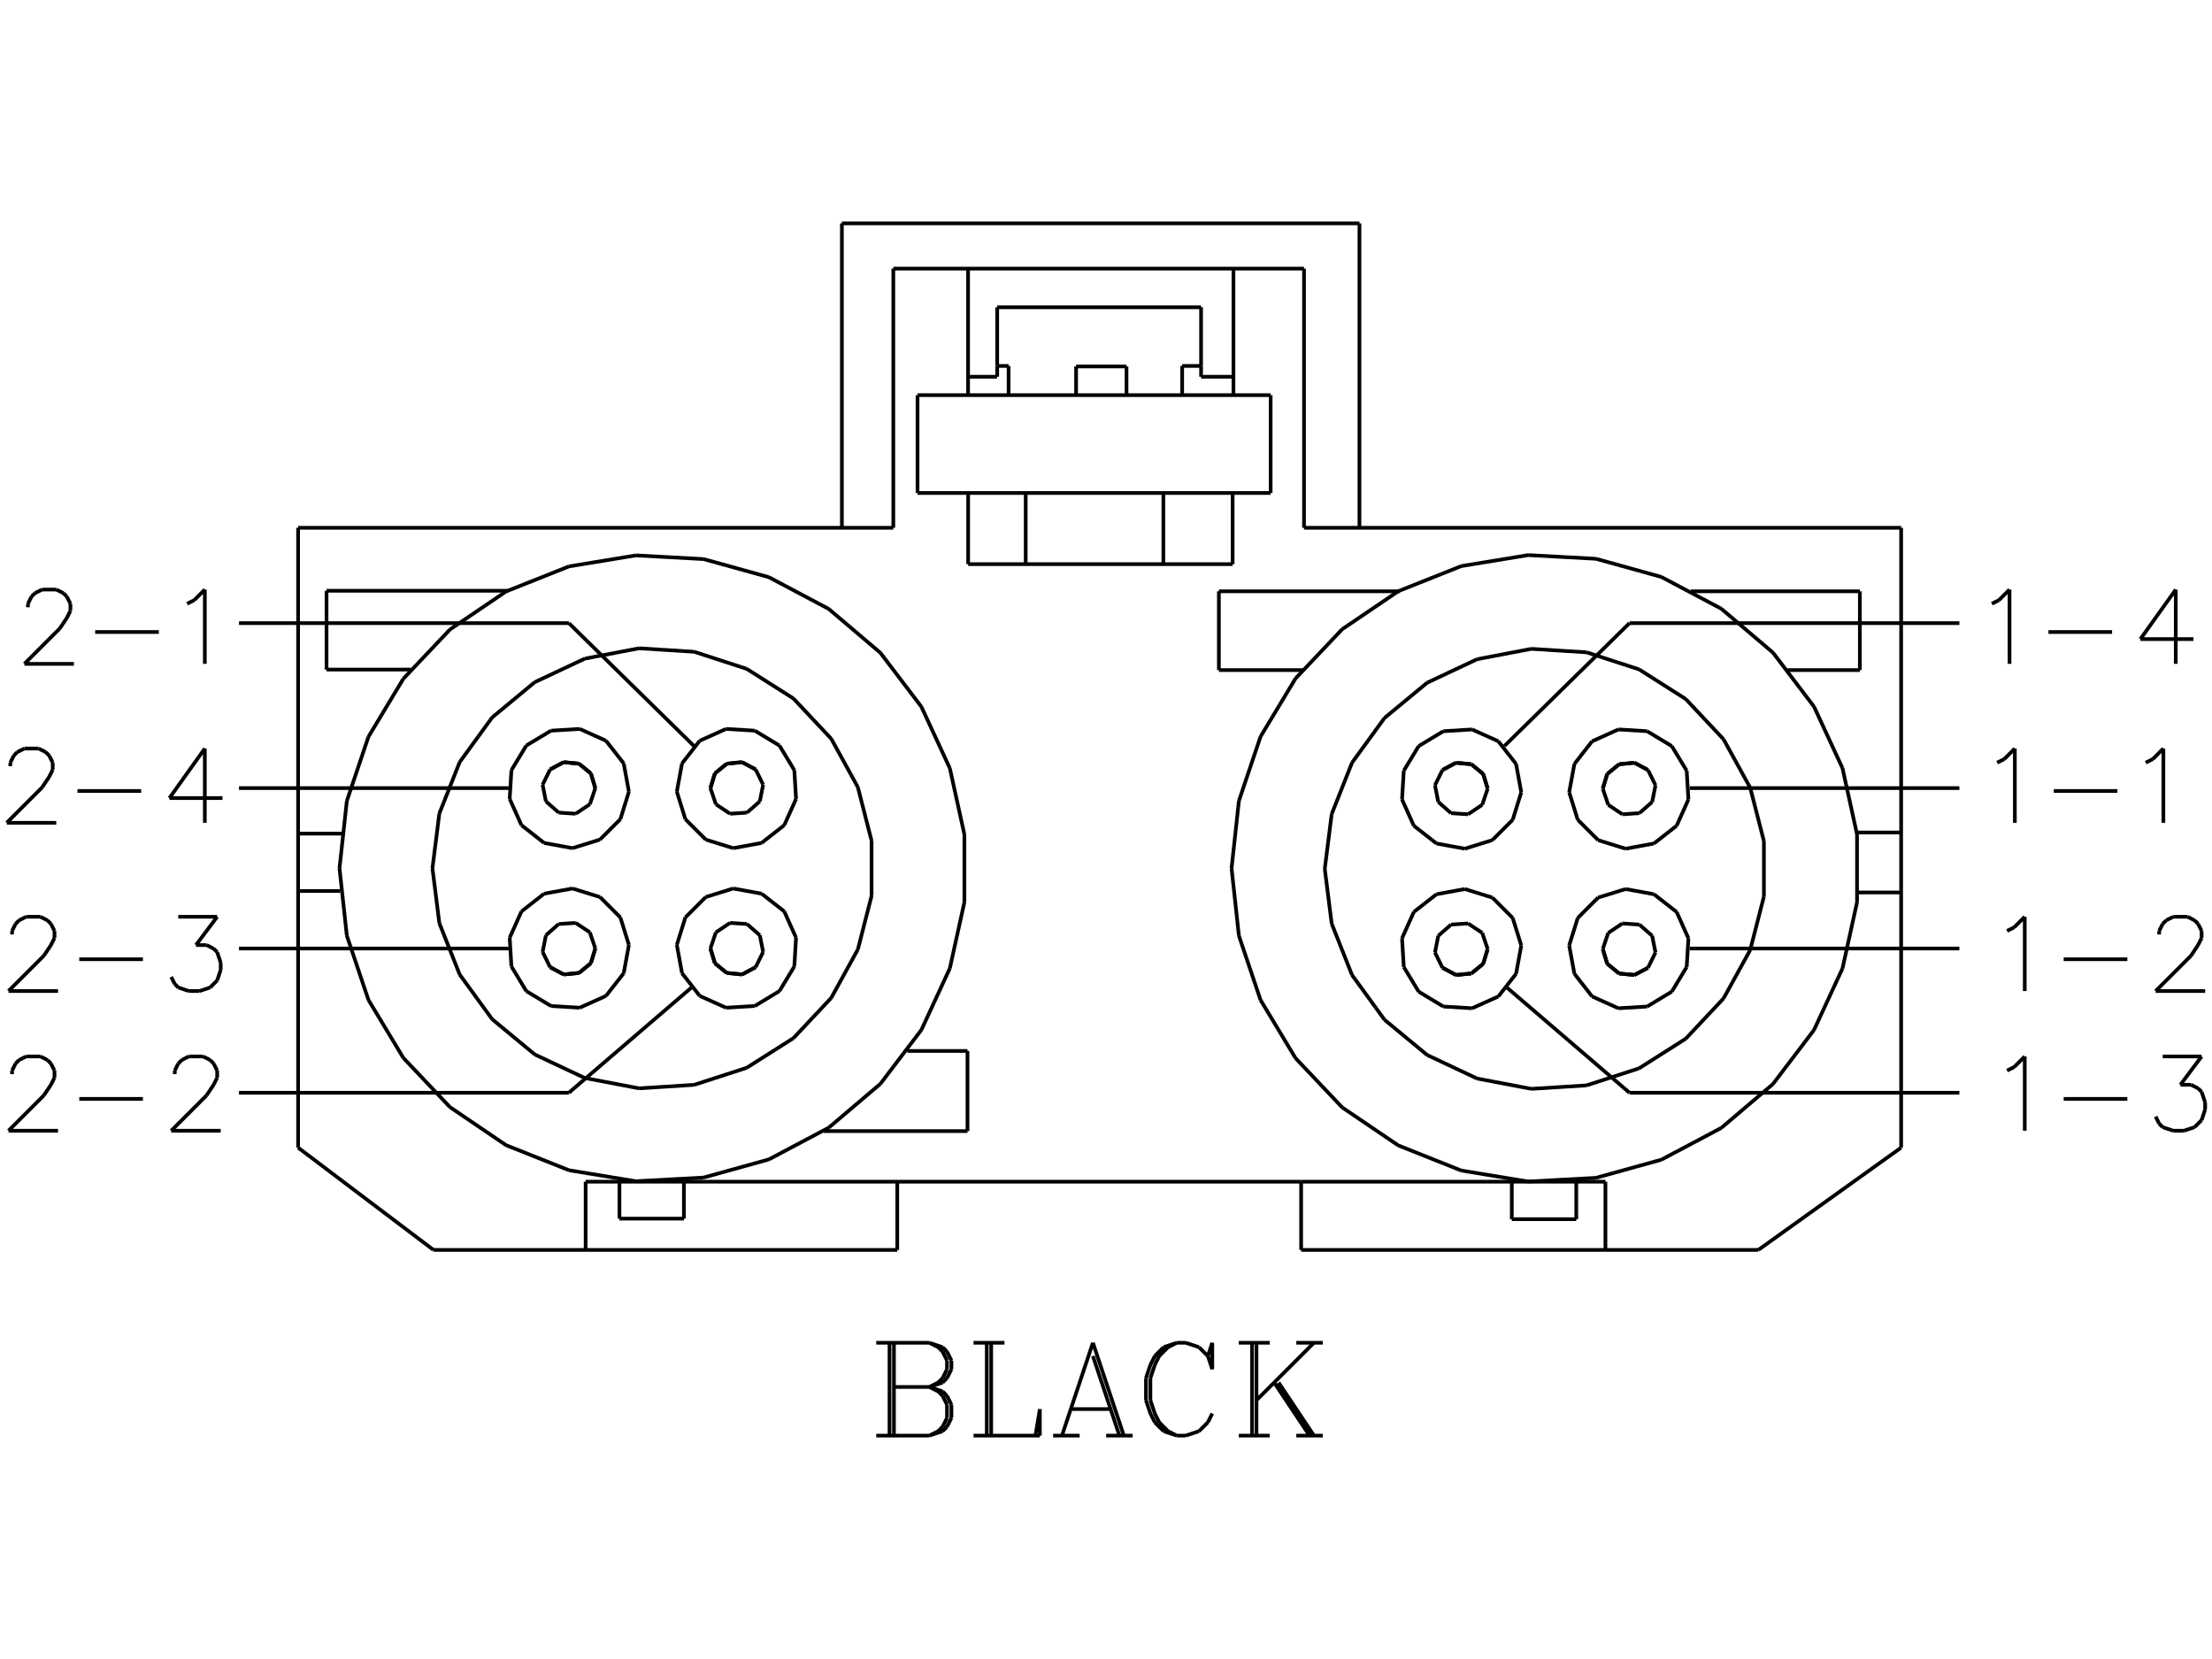 <?xml version="1.0" standalone="no"?><svg xmlns="http://www.w3.org/2000/svg" width="600.000" height="450.000" viewBox="0.0 0.0 600.000 450.000" version="1.1">
<title>Acme Converter - Post-processed with EDS-Designer: 14.44 (info@symca.com)</title>
<desc>Acme Converter - Post-processed with EDS-Designer: 14.44 (info@symca.com)</desc>
<g id="EDS_STYLE_GROUP" fill="none" stroke="black" stroke-width="1.0">
<g id="0" display="visible">
<path d="M241.28 389.41L241.28 364.22M242.48 364.22L242.48 389.41M237.68 364.22L252.07 364.22M252.07 364.22L255.67 365.42M255.67 365.42L256.87 366.62M256.87 366.62L258.07 369.02M258.07 369.02L258.07 371.42M258.07 371.42L256.87 373.82M256.87 373.82L255.67 375.02M255.67 375.02L252.07 376.21M252.07 364.22L254.47 365.42M254.47 365.42L255.67 366.62M255.67 366.62L256.87 369.02M256.87 369.02L256.87 371.42M256.87 371.42L255.67 373.82M255.67 373.82L254.47 375.02M254.47 375.02L252.07 376.21M242.48 376.21L252.07 376.21M252.07 376.21L255.67 377.41M255.67 377.41L256.87 378.61M256.87 378.61L258.07 381.01M258.07 381.01L258.07 384.61M258.07 384.61L256.87 387.01M256.87 387.01L255.67 388.21M255.67 388.21L252.07 389.41M252.07 389.41L237.68 389.41M252.07 376.21L254.47 377.41M254.47 377.41L255.67 378.61M255.67 378.61L256.87 381.01M256.87 381.01L256.87 384.61M256.87 384.61L255.67 387.01M255.67 387.01L254.47 388.21M254.47 388.21L252.07 389.41M267.66 389.41L267.66 364.22M268.86 364.22L268.86 389.41M264.07 364.22L272.46 364.22M264.07 389.41L282.06 389.41M282.06 389.41L282.06 382.21M282.06 382.21L280.86 389.41M296.45 364.22L288.05 389.41M296.45 364.22L304.84 389.41M296.45 367.82L303.64 389.41M290.45 382.21L301.24 382.21M285.65 389.41L292.85 389.41M300.05 389.41L307.24 389.41M327.63 367.82L328.83 371.42M328.83 371.42L328.83 364.22M328.83 364.22L327.63 367.82M327.63 367.82L325.23 365.42M325.23 365.42L321.63 364.22M321.63 364.22L319.23 364.22M319.23 364.22L315.64 365.42M315.64 365.42L313.24 367.82M313.24 367.82L312.04 370.22M312.04 370.22L310.84 373.82M310.84 373.82L310.84 379.81M310.84 379.81L312.04 383.41M312.04 383.41L313.24 385.81M313.24 385.81L315.64 388.21M315.64 388.21L319.23 389.41M319.23 389.41L321.63 389.41M321.63 389.41L325.23 388.21M325.23 388.21L327.63 385.81M327.63 385.81L328.83 383.41M319.23 364.22L316.84 365.42M316.84 365.42L314.44 367.82M314.44 367.82L313.24 370.22M313.24 370.22L312.04 373.82M312.04 373.82L312.04 379.81M312.04 379.81L313.24 383.41M313.24 383.41L314.44 385.81M314.44 385.81L316.84 388.21M316.84 388.21L319.23 389.41M339.62 389.41L339.62 364.22M340.82 364.22L340.82 389.41M356.41 364.22L340.82 379.81M346.82 375.02L356.41 389.41M345.62 375.02L355.21 389.41M336.02 364.22L344.42 364.22M351.62 364.22L358.81 364.22M336.02 389.41L344.42 389.41M351.62 389.41L358.81 389.41"/>
<path d="M80.86 143.16L242.31 143.16"/>
<path d="M242.31 143.16L242.31 72.86"/>
<path d="M242.31 72.86L353.71 72.86"/>
<path d="M353.71 72.86L353.71 143.16"/>
<path d="M353.71 143.16L515.68 143.16"/>
<path d="M515.68 143.16L515.68 311.29"/>
<path d="M476.94 339.04L352.93 339.04"/>
<path d="M352.93 339.04L352.93 320.53"/>
<path d="M352.93 320.53L243.38 320.53"/>
<path d="M243.38 320.53L243.38 339.04"/>
<path d="M243.38 339.04L117.58 339.04"/>
<path d="M80.86 143.16L80.86 311.29"/>
<path d="M228.36 143.16L228.36 60.59"/>
<path d="M228.36 60.59L368.75 60.59"/>
<path d="M368.75 60.59L368.75 143.16"/>
<path d="M344.66 107.18L248.88 107.18"/>
<path d="M248.88 107.18L248.88 133.72"/>
<path d="M344.66 107.18L344.66 133.72"/>
<path d="M344.66 133.72L248.88 133.72"/>
<path d="M334.35 133.72L334.35 153.02"/>
<path d="M334.35 153.02L262.61 153.02"/>
<path d="M262.61 153.02L262.61 133.72"/>
<path d="M278.22 133.72L278.22 153.02"/>
<path d="M315.56 133.72L315.56 153.02"/>
<path d="M334.57 72.86L334.57 107.18"/>
<path d="M262.59 72.86L262.59 107.18"/>
<path d="M334.57 102.19L325.79 102.19"/>
<path d="M325.79 102.19L325.79 99.26"/>
<path d="M325.79 99.26L320.66 99.26"/>
<path d="M320.66 99.26L320.66 107.18"/>
<path d="M262.54 102.19L270.3 102.19"/>
<path d="M291.89 107.18L291.89 99.4"/>
<path d="M291.89 99.4L305.56 99.4"/>
<path d="M305.56 99.4L305.56 107.18"/>
<path d="M273.58 99.26L270.49 99.26"/>
<path d="M270.49 99.26L270.49 102.19"/>
<path d="M270.49 102.19L270.3 102.19"/>
<path d="M273.58 99.26L273.58 107.18"/>
<path d="M270.49 99.26L270.49 83.35"/>
<path d="M270.49 83.35L325.79 83.35"/>
<path d="M325.79 83.35L325.79 99.26"/>
<path d="M80.86 311.29L117.58 339.04"/>
<path d="M515.68 311.29L476.94 339.04"/>
<path d="M117.3 235.53L119.17 220.66M119.17 220.66L124.69 206.72M124.69 206.72L133.5 194.6M133.5 194.6L145.05 185.04M145.05 185.04L158.61 178.66M158.61 178.66L173.34 175.85M173.34 175.85L188.29 176.79M188.29 176.79L202.55 181.43M202.55 181.43L215.21 189.46M215.21 189.46L225.47 200.38M225.47 200.38L232.69 213.52M232.69 213.52L236.41 228.04M236.41 228.04L236.41 243.02M236.41 243.02L232.69 257.54M232.69 257.54L225.47 270.68M225.47 270.68L215.21 281.6M215.21 281.6L202.55 289.63M202.55 289.63L188.29 294.26M188.29 294.26L173.34 295.21M173.34 295.21L158.61 292.4M158.61 292.4L145.05 286.02M145.05 286.02L133.5 276.46M133.5 276.46L124.69 264.34M124.69 264.34L119.17 250.4M119.17 250.4L117.3 235.53"/>
<path d="M92.09 235.53L94.08 217.26M94.08 217.26L99.94 199.84M99.94 199.84L109.42 184.09M109.42 184.09L122.06 170.74M122.06 170.74L137.27 160.43M137.27 160.43L154.35 153.63M154.35 153.63L172.49 150.65M172.49 150.65L190.84 151.65M190.84 151.65L208.55 156.56M208.55 156.56L224.79 165.17M224.79 165.17L238.8 177.07M238.8 177.07L249.93 191.71M249.93 191.71L257.64 208.39M257.64 208.39L261.59 226.34M261.59 226.34L261.59 244.72M261.59 244.72L257.64 262.67M257.64 262.67L249.93 279.35M249.93 279.35L238.8 293.99M238.8 293.99L224.79 305.88M224.79 305.88L208.55 314.49M208.55 314.49L190.84 319.41M190.84 319.41L172.49 320.41M172.49 320.41L154.35 317.43M154.35 317.43L137.27 310.63M137.27 310.63L122.06 300.31M122.06 300.31L109.42 286.97M109.42 286.97L99.94 271.22M99.94 271.22L94.08 253.8M94.08 253.8L92.09 235.53"/>
<path d="M262.43 285.07L262.43 306.81"/>
<path d="M262.43 306.81L223.39 306.81"/>
<path d="M262.43 285.07L246.15 285.07"/>
<path d="M88.57 181.62L111.38 181.62"/>
<path d="M88.57 181.62L88.57 160.24"/>
<path d="M88.57 160.24L137.64 160.24"/>
<path d="M243.38 320.53L158.85 320.53"/>
<path d="M158.85 320.53L158.85 339.04"/>
<path d="M168.02 320.53L168.02 330.55"/>
<path d="M168.02 330.55L185.51 330.55"/>
<path d="M185.51 330.55L185.51 320.53"/>
<path d="M80.86 226.12L92.64 226.12"/>
<path d="M80.86 241.68L92.31 241.68"/>
<path d="M427.56 330.7L427.56 320.68"/>
<path d="M410.07 330.7L427.56 330.7"/>
<path d="M410.07 320.68L410.07 330.7"/>
<path d="M504.48 160.39L504.48 181.76"/>
<path d="M504.48 181.76L484.86 181.76"/>
<path d="M504.48 160.39L458.6 160.39"/>
<path d="M330.62 160.39L379.69 160.39"/>
<path d="M330.62 181.76L330.62 160.39"/>
<path d="M330.62 181.76L353.43 181.76"/>
<path d="M359.34 235.68L361.22 220.81M361.22 220.81L366.74 206.87M366.74 206.87L375.55 194.75M375.55 194.75L387.1 185.19M387.1 185.19L400.66 178.81M400.66 178.81L415.38 176M415.38 176L430.34 176.94M430.34 176.94L444.6 181.57M444.6 181.57L457.25 189.61M457.25 189.61L467.51 200.53M467.51 200.53L474.74 213.67M474.74 213.67L478.46 228.18M478.46 228.18L478.46 243.17M478.46 243.17L474.74 257.69M474.74 257.69L467.51 270.82M467.51 270.82L457.25 281.75M457.25 281.75L444.6 289.78M444.6 289.78L430.34 294.41M430.34 294.41L415.38 295.35M415.38 295.35L400.66 292.55M400.66 292.55L387.1 286.16M387.1 286.16L375.55 276.61M375.55 276.61L366.74 264.48M366.74 264.48L361.22 250.55M361.22 250.55L359.34 235.68"/>
<path d="M352.93 320.53L435.47 320.53"/>
<path d="M435.47 320.53L435.47 339.04"/>
<path d="M334.06 235.53L336.05 217.24M336.05 217.24L341.92 199.8M341.92 199.8L351.41 184.04M351.41 184.04L364.06 170.68M364.06 170.68L379.29 160.36M379.29 160.36L396.38 153.55M396.38 153.55L414.53 150.57M414.53 150.57L432.9 151.57M432.9 151.57L450.63 156.49M450.63 156.49L466.89 165.11M466.89 165.11L480.91 177.02M480.91 177.02L492.04 191.66M492.04 191.66L499.77 208.36M499.77 208.36L503.72 226.33M503.72 226.33L503.72 244.73M503.72 244.73L499.77 262.7M499.77 262.7L492.04 279.39M492.04 279.39L480.91 294.04M480.91 294.04L466.89 305.95M466.89 305.95L450.63 314.57M450.63 314.57L432.9 319.49M432.9 319.49L414.53 320.49M414.53 320.49L396.38 317.51M396.38 317.51L379.29 310.7M379.29 310.7L364.06 300.38M364.06 300.38L351.41 287.02M351.41 287.02L341.92 271.25M341.92 271.25L336.05 253.82M336.05 253.82L334.06 235.53"/>
<path d="M515.68 225.81L503.66 225.81"/>
<path d="M515.68 242.08L503.97 242.08"/>
<path d="M142.76 202.23L138.72 208.91M138.72 208.91L138.25 216.71M138.25 216.71L141.45 223.83M141.45 223.83L147.6 228.65M147.6 228.65L155.29 230.06M155.29 230.06L162.74 227.74M162.74 227.74L168.27 222.21M168.27 222.21L170.59 214.75M170.59 214.75L169.18 207.07M169.18 207.07L164.37 200.92M164.37 200.92L157.24 197.72M157.24 197.72L149.45 198.19M149.45 198.19L142.76 202.23"/>
<path d="M161.48 213.79L160.27 209.8M160.27 209.8L157.05 207.15M157.05 207.15L152.9 206.74M152.9 206.74L149.22 208.71"/>
<path d="M149.22 208.71L147.18 212.85M147.18 212.85L148.08 217.37M148.08 217.37L151.55 220.42M151.55 220.42L156.16 220.72M156.16 220.72L160 218.15M160 218.15L161.48 213.78"/>
<path d="M161.48 213.78L160.27 209.79M160.27 209.79L157.05 207.15M157.05 207.15L152.9 206.74M152.9 206.74L149.22 208.71"/>
<path d="M142.76 268.83L138.72 262.15M138.72 262.15L138.25 254.35M138.25 254.35L141.45 247.22M141.45 247.22L147.6 242.41M147.6 242.41L155.29 241M155.29 241L162.74 243.32M162.74 243.32L168.27 248.85M168.27 248.85L170.59 256.3M170.59 256.3L169.18 263.99M169.18 263.99L164.37 270.14M164.37 270.14L157.24 273.34M157.24 273.34L149.45 272.87M149.45 272.87L142.76 268.83"/>
<path d="M161.48 257.27L160.27 261.26M160.27 261.26L157.05 263.91M157.05 263.91L152.9 264.32M152.9 264.32L149.22 262.35"/>
<path d="M149.22 262.35L147.18 258.21M147.18 258.21L148.08 253.69M148.08 253.69L151.55 250.64M151.55 250.64L156.16 250.34M156.16 250.34L160 252.9M160 252.9L161.48 257.28"/>
<path d="M161.48 257.28L160.27 261.27M160.27 261.27L157.05 263.91M157.05 263.91L152.9 264.32M152.9 264.32L149.22 262.35"/>
<path d="M211.42 202.23L215.46 208.91M215.46 208.91L215.93 216.71M215.93 216.71L212.73 223.83M212.73 223.83L206.58 228.65M206.58 228.65L198.89 230.06M198.89 230.06L191.44 227.74M191.44 227.74L185.91 222.21M185.91 222.21L183.59 214.75M183.59 214.75L185 207.07M185 207.07L189.81 200.92M189.81 200.92L196.94 197.72M196.94 197.72L204.73 198.19M204.73 198.19L211.42 202.23"/>
<path d="M192.7 213.79L193.91 209.8M193.91 209.8L197.13 207.15M197.13 207.15L201.28 206.74M201.28 206.74L204.96 208.71"/>
<path d="M204.96 208.71L207 212.85M207 212.85L206.1 217.37M206.1 217.37L202.63 220.42M202.63 220.42L198.02 220.72M198.02 220.72L194.18 218.15M194.18 218.15L192.7 213.78"/>
<path d="M192.7 213.78L193.91 209.79M193.91 209.79L197.13 207.15M197.13 207.15L201.28 206.74M201.28 206.74L204.96 208.71"/>
<path d="M211.42 268.83L215.46 262.15M215.46 262.15L215.93 254.35M215.93 254.35L212.73 247.22M212.73 247.22L206.58 242.41M206.58 242.41L198.89 241M198.89 241L191.44 243.32M191.44 243.32L185.91 248.85M185.91 248.85L183.59 256.3M183.59 256.3L185 263.99M185 263.99L189.81 270.14M189.81 270.14L196.94 273.34M196.94 273.34L204.73 272.87M204.73 272.87L211.42 268.83"/>
<path d="M192.7 257.27L193.91 261.26M193.91 261.26L197.13 263.91M197.13 263.91L201.28 264.32M201.28 264.32L204.96 262.35"/>
<path d="M204.96 262.35L207 258.21M207 258.21L206.1 253.69M206.1 253.69L202.63 250.64M202.63 250.64L198.02 250.34M198.02 250.34L194.18 252.9M194.18 252.9L192.7 257.28"/>
<path d="M192.7 257.28L193.91 261.27M193.91 261.27L197.13 263.91M197.13 263.91L201.28 264.32M201.28 264.32L204.96 262.35"/>
<path d="M384.81 202.38L380.77 209.06M380.77 209.06L380.3 216.86M380.3 216.86L383.5 223.98M383.5 223.98L389.65 228.8M389.65 228.8L397.34 230.21M397.34 230.21L404.79 227.88M404.79 227.88L410.32 222.36M410.32 222.36L412.64 214.9M412.64 214.9L411.23 207.22M411.23 207.22L406.42 201.07M406.42 201.07L399.29 197.86M399.29 197.86L391.5 198.34M391.5 198.34L384.81 202.38"/>
<path d="M403.53 213.93L402.32 209.95M402.32 209.95L399.1 207.3M399.1 207.3L394.95 206.89M394.95 206.89L391.27 208.86"/>
<path d="M391.27 208.85L389.23 212.99M389.23 212.99L390.13 217.52M390.13 217.52L393.6 220.57M393.6 220.57L398.21 220.87M398.21 220.87L402.05 218.3M402.05 218.3L403.53 213.93"/>
<path d="M403.53 213.93L402.32 209.94M402.32 209.94L399.1 207.3M399.1 207.3L394.95 206.89M394.95 206.89L391.27 208.85"/>
<path d="M384.81 268.98L380.77 262.29M380.77 262.29L380.3 254.5M380.3 254.5L383.5 247.37M383.5 247.37L389.65 242.56M389.65 242.56L397.34 241.15M397.34 241.15L404.79 243.47M404.79 243.47L410.32 249M410.32 249L412.64 256.45M412.64 256.45L411.23 264.14M411.23 264.14L406.42 270.29M406.42 270.29L399.29 273.49M399.29 273.49L391.5 273.02M391.5 273.02L384.81 268.98"/>
<path d="M403.53 257.42L402.32 261.41M402.32 261.41L399.1 264.06M399.1 264.06L394.95 264.46M394.95 264.46L391.27 262.5"/>
<path d="M391.27 262.5L389.23 258.36M389.23 258.36L390.13 253.83M390.13 253.83L393.6 250.79M393.6 250.79L398.21 250.49M398.21 250.49L402.05 253.05M402.05 253.05L403.53 257.42"/>
<path d="M403.53 257.42L402.32 261.41M402.32 261.41L399.1 264.06M399.1 264.06L394.95 264.47M394.95 264.47L391.27 262.5"/>
<path d="M453.47 202.38L457.51 209.06M457.51 209.06L457.98 216.86M457.98 216.86L454.78 223.98M454.78 223.98L448.63 228.8M448.63 228.8L440.94 230.21M440.94 230.21L433.49 227.88M433.49 227.88L427.96 222.36M427.96 222.36L425.64 214.9M425.64 214.9L427.05 207.22M427.05 207.22L431.86 201.07M431.86 201.07L438.99 197.86M438.99 197.86L446.78 198.34M446.78 198.34L453.47 202.38"/>
<path d="M434.75 213.93L435.96 209.95M435.96 209.95L439.18 207.3M439.18 207.3L443.33 206.89M443.33 206.89L447.01 208.86"/>
<path d="M447.01 208.85L449.05 212.99M449.05 212.99L448.15 217.52M448.15 217.52L444.68 220.57M444.68 220.57L440.07 220.87M440.07 220.87L436.23 218.3M436.23 218.3L434.75 213.93"/>
<path d="M434.75 213.93L435.96 209.94M435.96 209.94L439.18 207.3M439.18 207.3L443.33 206.89M443.33 206.89L447.01 208.85"/>
<path d="M453.47 268.98L457.51 262.29M457.51 262.29L457.98 254.5M457.98 254.5L454.78 247.37M454.78 247.37L448.63 242.56M448.63 242.56L440.94 241.15M440.94 241.15L433.49 243.47M433.49 243.47L427.96 249M427.96 249L425.64 256.45M425.64 256.45L427.05 264.14M427.05 264.14L431.86 270.29M431.86 270.29L438.99 273.49M438.99 273.49L446.78 273.02M446.78 273.02L453.47 268.98"/>
<path d="M434.75 257.42L435.96 261.41M435.96 261.41L439.18 264.06M439.18 264.06L443.33 264.46M443.33 264.46L447.01 262.5"/>
<path d="M447.01 262.5L449.05 258.36M449.05 258.36L448.15 253.83M448.15 253.83L444.68 250.79M444.68 250.79L440.07 250.49M440.07 250.49L436.23 253.05M436.23 253.05L434.75 257.42"/>
<path d="M434.75 257.42L435.96 261.41M435.96 261.41L439.18 264.06M439.18 264.06L443.33 264.47M443.33 264.47L447.01 262.5"/>
<path d="M2.79 207.83L2.79 206.87M2.79 206.87L3.75 204.95M3.75 204.95L4.7 203.99M4.7 203.99L6.62 203.03M6.62 203.03L10.46 203.03M10.46 203.03L12.38 203.99M12.38 203.99L13.34 204.95M13.34 204.95L14.3 206.87M14.3 206.87L14.3 208.79M14.3 208.79L13.34 210.71M13.34 210.71L11.42 213.59M11.42 213.59L1.83 223.18M1.83 223.18L15.26 223.18M21.02 214.55L38.29 214.55M55.56 203.03L45.96 216.47M45.96 216.47L60.35 216.47M55.56 203.03L55.56 223.18"/>
<path d="M3.27 253.47L3.27 252.51M3.27 252.51L4.23 250.59M4.23 250.59L5.18 249.63M5.18 249.63L7.1 248.67M7.1 248.67L10.94 248.67M10.94 248.67L12.86 249.63M12.86 249.63L13.82 250.59M13.82 250.59L14.78 252.51M14.78 252.51L14.78 254.43M14.78 254.43L13.82 256.35M13.82 256.35L11.9 259.23M11.9 259.23L2.31 268.82M2.31 268.82L15.74 268.82M21.5 260.19L38.77 260.19M48.36 248.67L58.91 248.67M58.91 248.67L53.16 256.35M53.16 256.35L56.04 256.35M56.04 256.35L57.95 257.31M57.95 257.31L58.91 258.27M58.91 258.27L59.87 261.15M59.87 261.15L59.87 263.07M59.87 263.07L58.91 265.94M58.91 265.94L56.99 267.86M56.99 267.86L54.12 268.82M54.12 268.82L51.24 268.82M51.24 268.82L48.36 267.86M48.36 267.86L47.4 266.9M47.4 266.9L46.44 264.98"/>
<path d="M7.58 164.72L7.58 163.76M7.58 163.76L8.54 161.84M8.54 161.84L9.5 160.88M9.5 160.88L11.42 159.92M11.42 159.92L15.26 159.92M15.26 159.92L17.18 160.88M17.18 160.88L18.14 161.84M18.14 161.84L19.1 163.76M19.1 163.76L19.1 165.67M19.1 165.67L18.14 167.59M18.14 167.59L16.22 170.47M16.22 170.47L6.62 180.07M6.62 180.07L20.06 180.07M25.81 171.43L43.08 171.43M50.76 163.76L52.68 162.8M52.68 162.8L55.56 159.92M55.56 159.92L55.56 180.07"/>
<path d="M3.27 291.36L3.27 290.4M3.27 290.4L4.23 288.48M4.23 288.48L5.18 287.52M5.18 287.52L7.1 286.56M7.1 286.56L10.94 286.56M10.94 286.56L12.86 287.52M12.86 287.52L13.82 288.48M13.82 288.48L14.78 290.4M14.78 290.4L14.78 292.32M14.78 292.32L13.82 294.24M13.82 294.24L11.9 297.11M11.9 297.11L2.31 306.71M2.31 306.71L15.74 306.71M21.5 298.07L38.77 298.07M47.4 291.36L47.4 290.4M47.4 290.4L48.36 288.48M48.36 288.48L49.32 287.52M49.32 287.52L51.24 286.56M51.24 286.56L55.08 286.56M55.08 286.56L56.99 287.52M56.99 287.52L57.95 288.48M57.95 288.48L58.91 290.4M58.91 290.4L58.91 292.32M58.91 292.32L57.95 294.24M57.95 294.24L56.04 297.11M56.04 297.11L46.44 306.71M46.44 306.71L59.87 306.71"/>
<path d="M137.98 213.77L64.83 213.77"/>
<path d="M137.98 257.28L64.83 257.28"/>
<path d="M154.3 169.02L64.83 169.02"/>
<path d="M154.3 296.41L64.83 296.41"/>
<path d="M154.3 169.02L188.23 202.34"/>
<path d="M154.3 296.41L187.5 267.92"/>
<path d="M541.72 206.87L543.64 205.91M543.64 205.91L546.52 203.03M546.52 203.03L546.52 223.18M557.07 214.55L574.34 214.55M582.02 206.87L583.94 205.91M583.94 205.91L586.81 203.03M586.81 203.03L586.81 223.18"/>
<path d="M544.41 252.51L546.33 251.55M546.33 251.55L549.21 248.67M549.21 248.67L549.21 268.82M559.77 260.19L577.04 260.19M585.67 253.47L585.67 252.51M585.67 252.51L586.63 250.59M586.63 250.59L587.59 249.63M587.59 249.63L589.51 248.67M589.51 248.67L593.35 248.67M593.35 248.67L595.26 249.63M595.26 249.63L596.22 250.59M596.22 250.59L597.18 252.51M597.18 252.51L597.18 254.43M597.18 254.43L596.22 256.35M596.22 256.35L594.31 259.23M594.31 259.23L584.71 268.82M584.71 268.82L598.14 268.82"/>
<path d="M540.28 163.76L542.2 162.8M542.2 162.8L545.08 159.92M545.08 159.92L545.08 180.07M555.63 171.43L572.9 171.43M590.17 159.92L580.58 173.35M580.58 173.35L594.97 173.35M590.17 159.92L590.17 180.07"/>
<path d="M544.41 290.4L546.33 289.44M546.33 289.44L549.21 286.56M549.21 286.56L549.21 306.71M559.77 298.07L577.04 298.07M586.63 286.56L597.18 286.56M597.18 286.56L591.43 294.24M591.43 294.24L594.31 294.24M594.31 294.24L596.22 295.2M596.22 295.2L597.18 296.16M597.18 296.16L598.14 299.03M598.14 299.03L598.14 300.95M598.14 300.95L597.18 303.83M597.18 303.83L595.26 305.75M595.26 305.75L592.39 306.71M592.39 306.71L589.51 306.71M589.51 306.71L586.63 305.75M586.63 305.75L585.67 304.79M585.67 304.79L584.71 302.87"/>
<path d="M458.33 213.77L531.48 213.77"/>
<path d="M458.33 257.28L531.48 257.28"/>
<path d="M442 169.02L531.48 169.02"/>
<path d="M442 296.41L531.48 296.41"/>
<path d="M442 169.02L408.08 202.34"/>
<path d="M442 296.41L408.81 267.92"/>
</g>
</g>
</svg>
